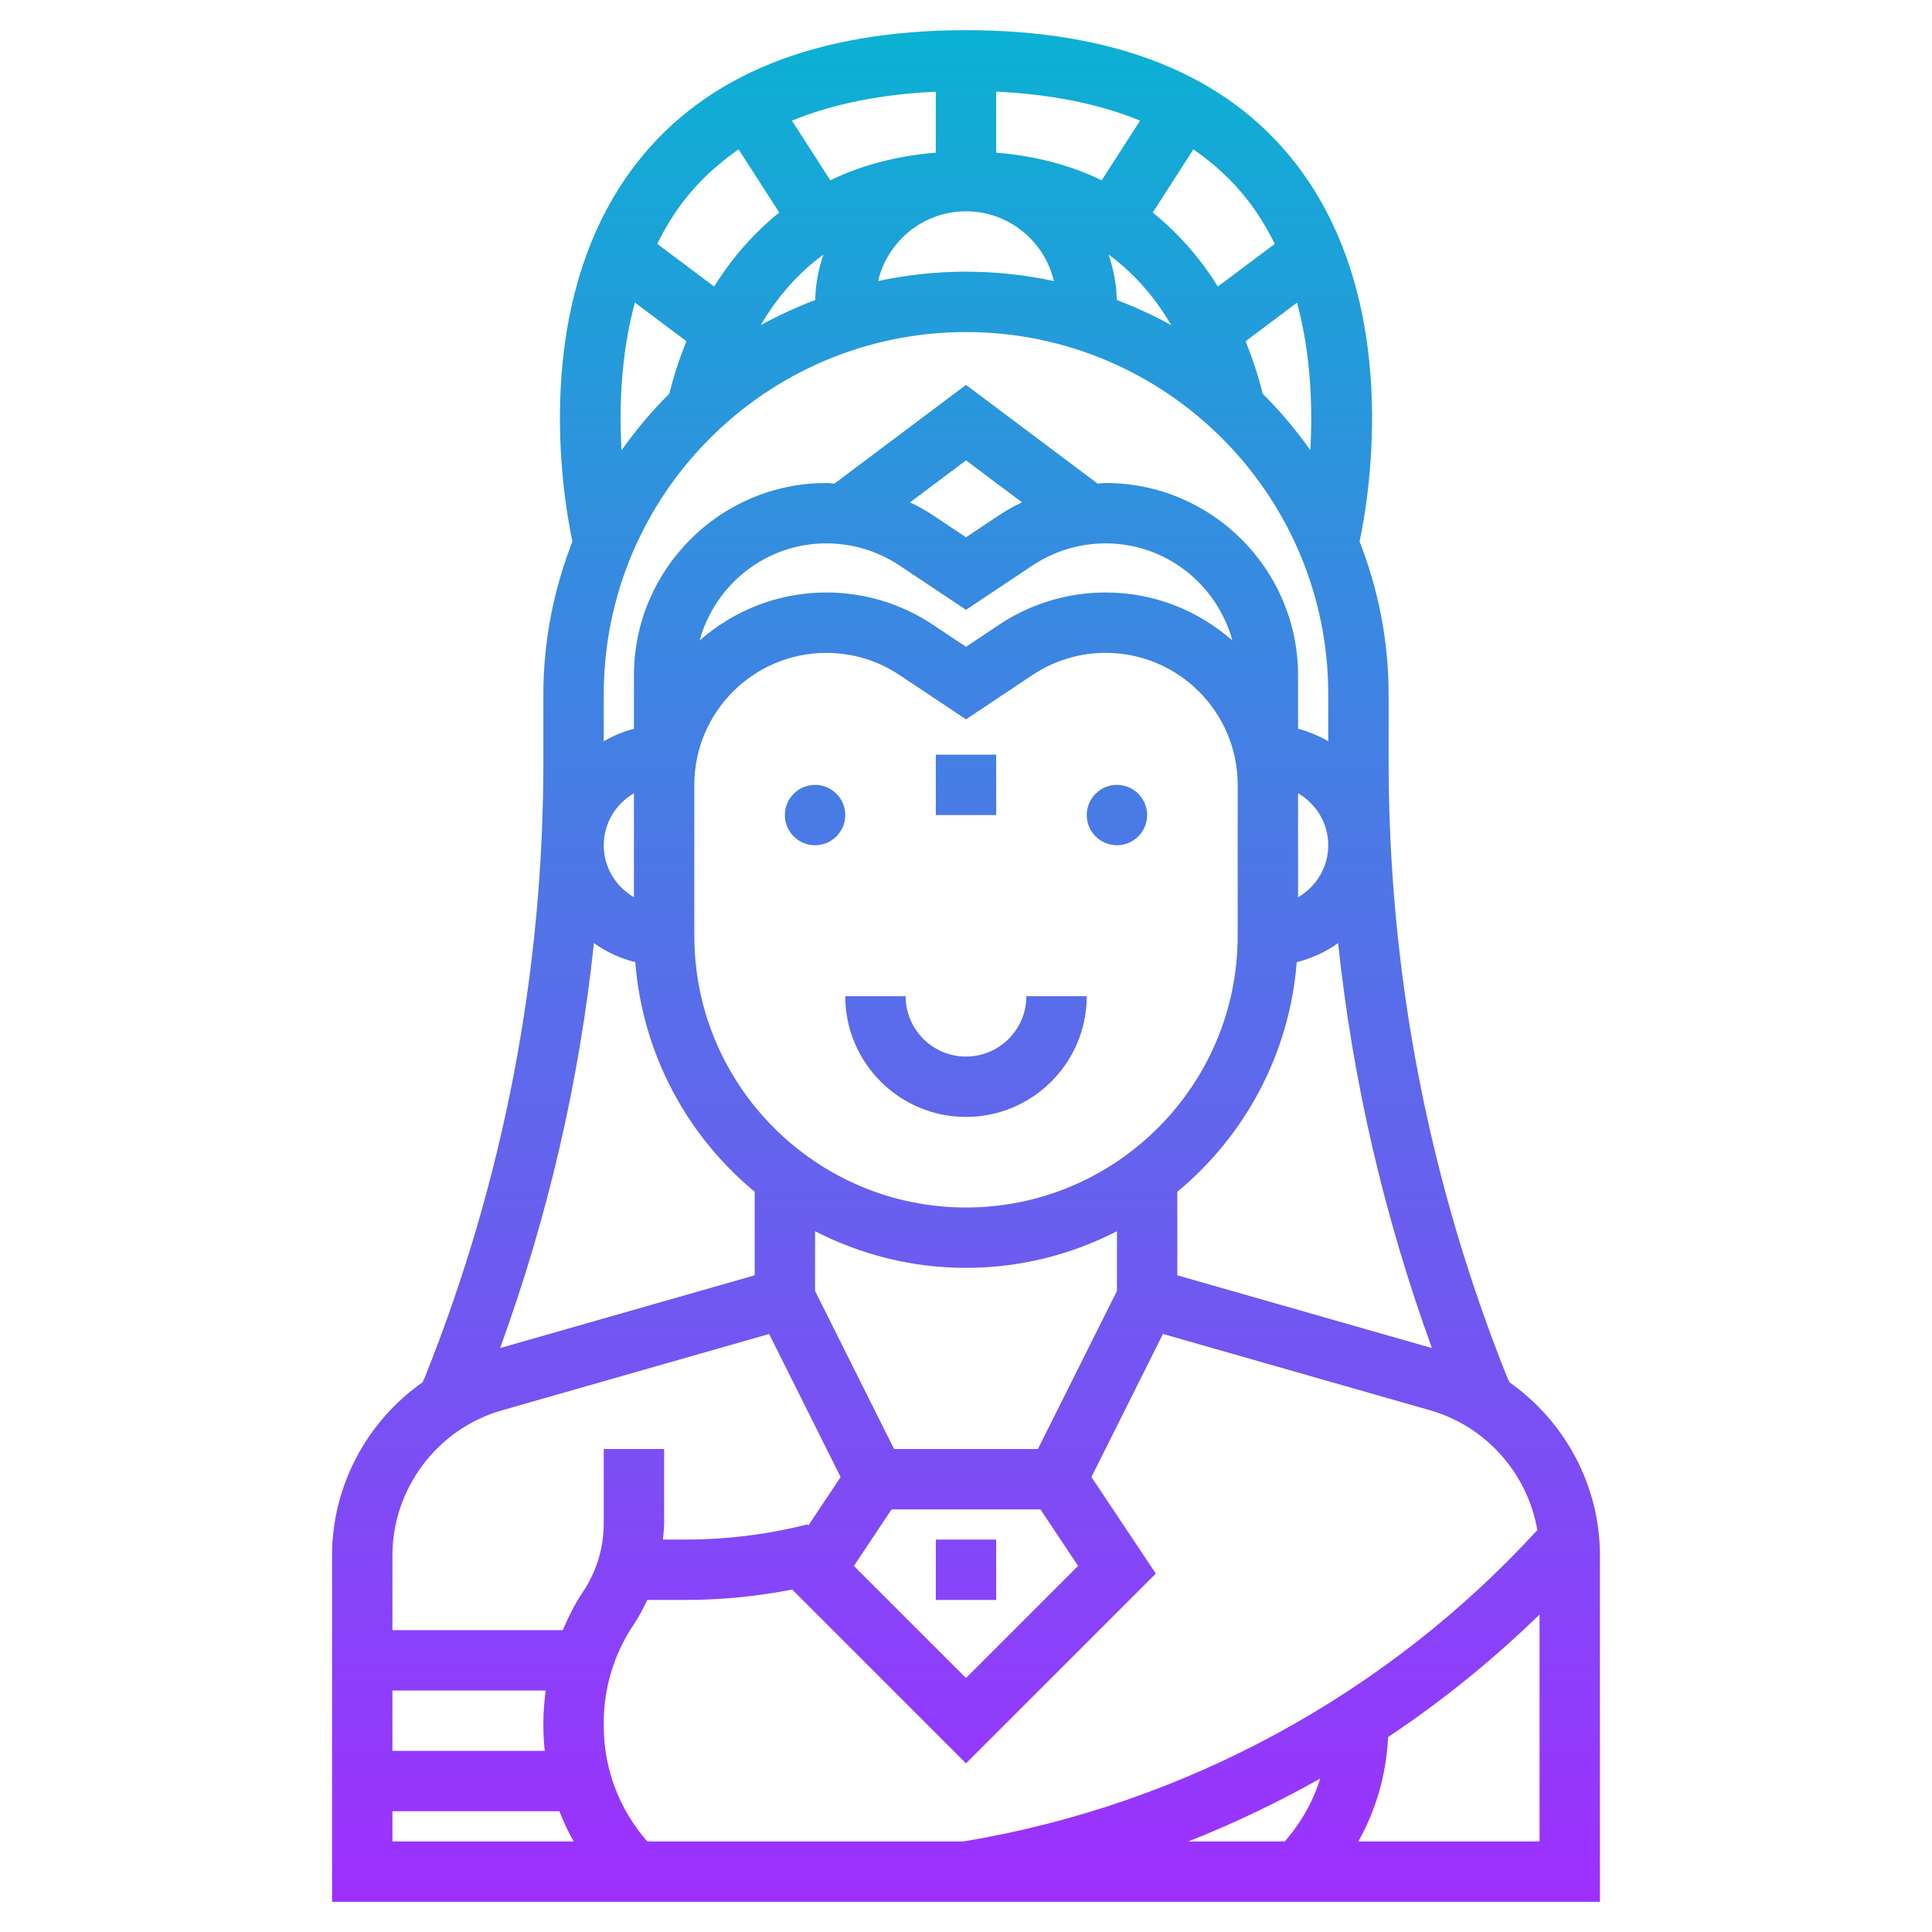 <?xml version="1.0" encoding="iso-8859-1"?>
<!-- Generator: Adobe Illustrator 22.1.0, SVG Export Plug-In . SVG Version: 6.00 Build 0)  -->
<svg xmlns="http://www.w3.org/2000/svg" xmlns:xlink="http://www.w3.org/1999/xlink" version="1.1" id="Layer_1_1_" x="0px" y="0px" viewBox="0 0 64 64" style="enable-background:new 0 0 64 64;" xml:space="preserve" width="512" height="512">
<linearGradient id="SVGID_1_" gradientUnits="userSpaceOnUse" x1="32" y1="1" x2="32" y2="63" gradientTransform="matrix(1 0 0 -1 0 64)">
	<stop offset="0" style="stop-color:#9F2FFF"/>
	<stop offset="1" style="stop-color:#0BB1D3"/>
</linearGradient>
<path style="fill:url(#SVGID_1_);" d="M38,27c0,0.552-0.448,1-1,1s-1-0.448-1-1s0.448-1,1-1S38,26.448,38,27z M27,26  c-0.552,0-1,0.448-1,1s0.448,1,1,1s1-0.448,1-1S27.552,26,27,26z M33,25h-2v2h2V25z M32,35c-1.103,0-2-0.897-2-2h-2  c0,2.206,1.794,4,4,4s4-1.794,4-4h-2C34,34.103,33.103,35,32,35z M53,63H11V51.526c0-2.321,1.165-4.451,2.999-5.737l0.087-0.195  C16.678,39.112,18,32.249,18,25.229V23c0-1.786,0.349-3.49,0.962-5.062c-0.311-1.46-1.434-7.975,2.137-12.547  C23.373,2.477,27.041,1,32,1s8.627,1.477,10.901,4.391c3.571,4.573,2.448,11.087,2.137,12.547C45.651,19.51,46,21.214,46,23v2.229  c0,7.02,1.322,13.883,3.928,20.399l0.079,0.166C51.837,47.081,53,49.207,53,51.526V63z M47.374,46.718l-8.85-2.529l-2.369,4.739  l2.133,3.199L32,58.414l-5.758-5.758C25.078,52.882,23.893,53,22.705,53h-1.263c-0.132,0.288-0.284,0.568-0.462,0.834  C20.338,54.795,20,55.913,20,57.067v0.104c0,1.424,0.513,2.767,1.441,3.829h10.474l0.041-0.007  c7.278-1.213,13.992-4.869,18.97-10.307C50.605,48.821,49.235,47.25,47.374,46.718z M39.365,61h3.194  c0.537-0.614,0.936-1.319,1.174-2.083C42.327,59.709,40.868,60.407,39.365,61z M29.088,9.309C30.028,9.109,31.001,9,32,9  s1.972,0.109,2.912,0.309C34.598,7.988,33.416,7,32,7S29.402,7.988,29.088,9.309z M38.799,10.772  c-0.484-0.831-1.155-1.664-2.075-2.339c0.159,0.476,0.263,0.976,0.27,1.504C37.617,10.176,38.222,10.45,38.799,10.772z   M36.495,5.972l1.271-1.975C36.414,3.44,34.82,3.122,33,3.036v2.02C34.356,5.168,35.512,5.497,36.495,5.972z M31,3.037  c-1.82,0.086-3.414,0.404-4.766,0.96l1.271,1.975C28.488,5.497,29.644,5.168,31,5.057V3.037z M25.201,10.772  c0.577-0.322,1.182-0.596,1.805-0.835c0.007-0.527,0.111-1.027,0.27-1.504C26.356,9.108,25.685,9.941,25.201,10.772z M20,23v1.556  c0.31-0.181,0.644-0.322,1-0.414v-1.769C21,18.859,23.859,16,27.373,16c0.09,0,0.178,0.016,0.268,0.02L32,12.75l4.359,3.27  c0.09-0.004,0.177-0.02,0.268-0.02C40.141,16,43,18.859,43,22.373v1.769c0.356,0.093,0.69,0.233,1,0.414V23c0-6.617-5.383-12-12-12  S20,16.383,20,23z M41,31v-5c0-2.411-1.962-4.373-4.373-4.373c-0.867,0-1.705,0.254-2.426,0.734L32,23.829l-2.201-1.467  c-0.721-0.48-1.559-0.734-2.426-0.734C24.962,21.627,23,23.589,23,26v5c0,4.962,4.038,9,9,9S41,35.962,41,31z M21,26.278  c-0.595,0.347-1,0.985-1,1.722s0.405,1.375,1,1.722V26.278z M27.373,18c-2.009,0-3.688,1.369-4.198,3.218  c1.123-0.987,2.59-1.591,4.198-1.591c1.263,0,2.485,0.37,3.535,1.07L32,21.425l1.092-0.728c1.05-0.7,2.272-1.07,3.535-1.07  c1.609,0,3.076,0.604,4.198,1.591C40.315,19.369,38.636,18,36.627,18c-0.867,0-1.705,0.254-2.426,0.734L32,20.202l-2.201-1.467  C29.078,18.254,28.24,18,27.373,18z M30.908,17.07L32,17.798l1.092-0.728c0.244-0.163,0.5-0.304,0.761-0.431L32,15.25l-1.853,1.39  C30.408,16.766,30.664,16.907,30.908,17.07z M43,29.722c0.595-0.347,1-0.985,1-1.722s-0.405-1.375-1-1.722V29.722z M16.568,44.655  L25,42.246v-2.767c-2.231-1.845-3.715-4.554-3.956-7.607c-0.501-0.124-0.964-0.338-1.37-0.631  C19.19,35.818,18.15,40.305,16.568,44.655z M27,42.764L29.618,48h4.764L37,42.764v-1.978C35.498,41.556,33.801,42,32,42  s-3.498-0.444-5-1.214V42.764z M28.287,51.873L32,55.586l3.713-3.713L34.465,50h-4.93L28.287,51.873z M44.327,31.24  c-0.407,0.293-0.87,0.508-1.371,0.632c-0.241,3.053-1.725,5.762-3.956,7.607v2.767l8.434,2.41  C45.848,40.29,44.81,35.807,44.327,31.24z M43.406,14.911c0.08-1.405,0.025-3.157-0.44-4.885l-1.705,1.279  c0.283,0.698,0.464,1.309,0.568,1.741C42.409,13.618,42.932,14.245,43.406,14.911z M39.533,4.948L38.186,7.04  c0.915,0.738,1.625,1.595,2.158,2.452l1.884-1.413c-0.254-0.508-0.548-1.003-0.909-1.465C40.816,5.971,40.216,5.42,39.533,4.948z   M21.771,8.078l1.885,1.414c0.533-0.857,1.243-1.714,2.158-2.452l-1.347-2.092c-0.685,0.474-1.288,1.027-1.792,1.673  C22.316,7.081,22.024,7.573,21.771,8.078z M20.59,14.916c0.474-0.668,0.999-1.297,1.581-1.871c0.105-0.432,0.285-1.042,0.568-1.741  l-1.708-1.281C20.563,11.756,20.509,13.511,20.59,14.916z M13,51.526V54h5.642c0.188-0.441,0.403-0.871,0.673-1.275  C19.763,52.053,20,51.27,20,50.462V48h2v2.462c0,0.181-0.024,0.359-0.039,0.538h0.744c1.367,0,2.729-0.17,4.05-0.504l0.013,0.051  l1.079-1.618l-2.369-4.739l-8.85,2.529C14.491,47.328,13,49.305,13,51.526z M18,57.171v-0.104c0-0.359,0.03-0.715,0.078-1.067H13v2  h5.045C18.017,57.726,18,57.45,18,57.171z M13,61h6.003c-0.181-0.322-0.339-0.656-0.472-1H13V61z M51,61v-7.518  c-1.549,1.507-3.228,2.868-5.018,4.06c-0.057,1.23-0.394,2.406-0.985,3.457L51,61L51,61z M33,51h-2v2h2V51z"/>
</svg>

